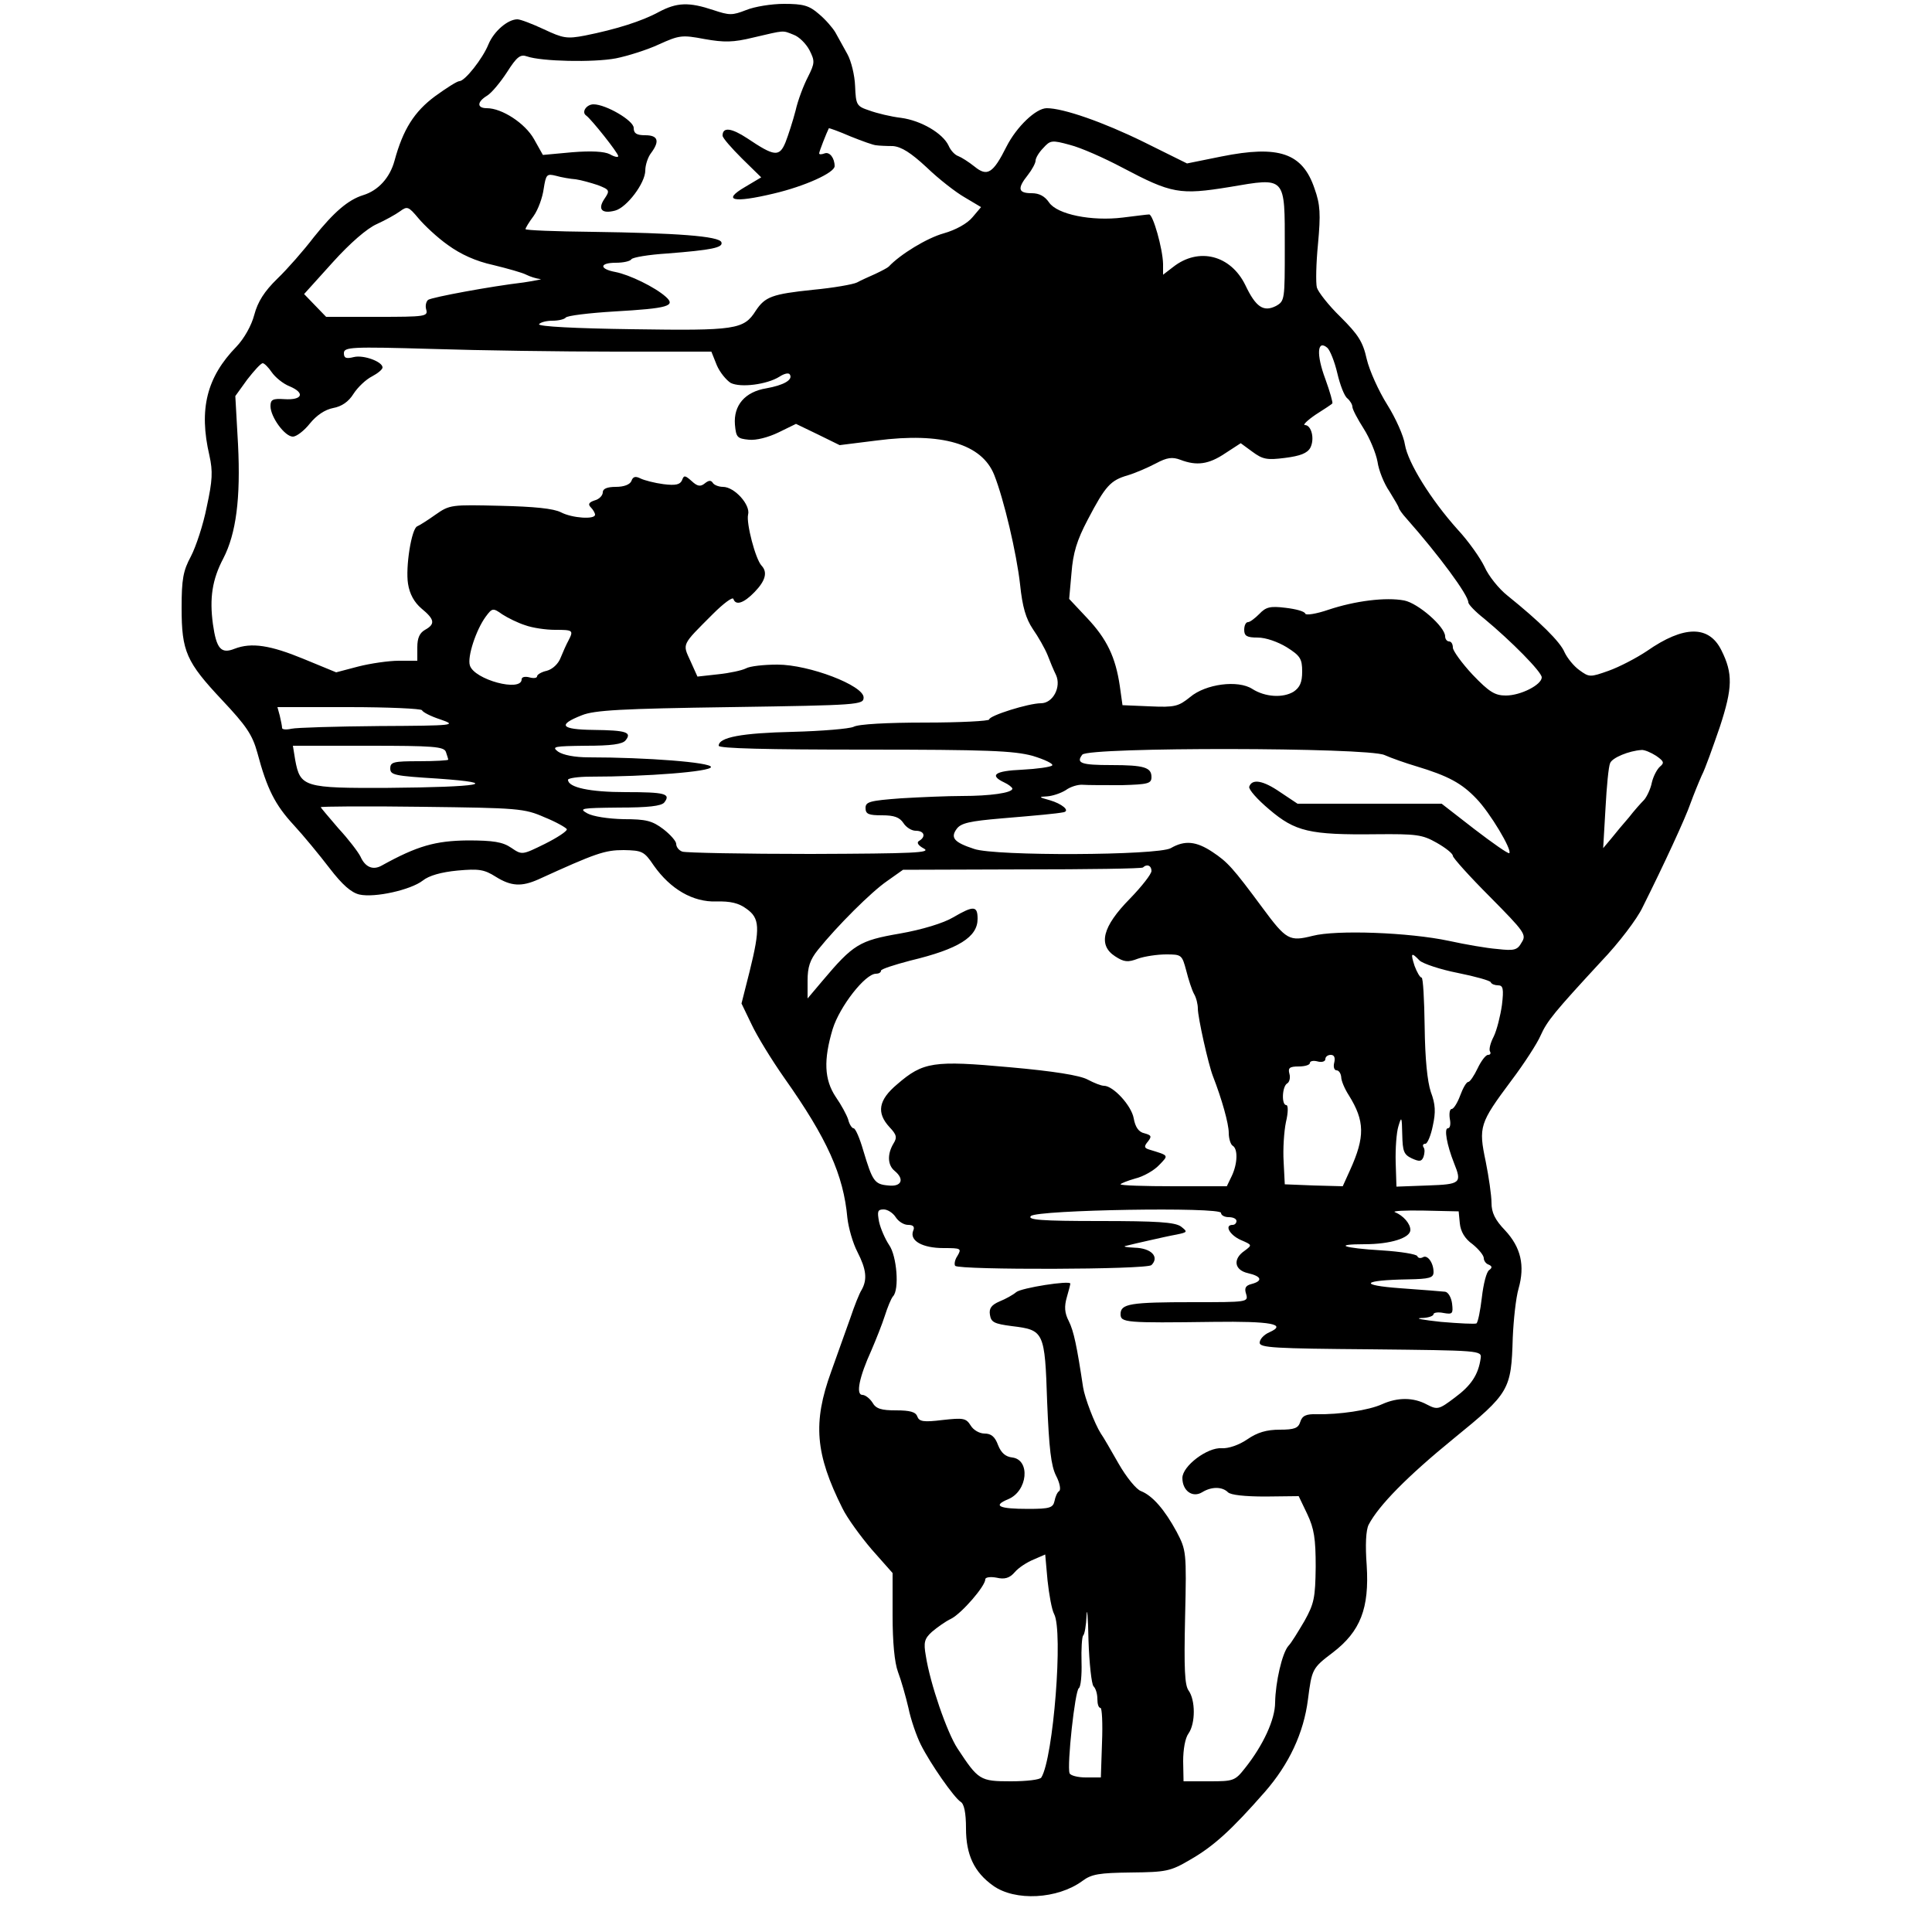 <?xml version="1.0" standalone="no"?>
<!DOCTYPE svg PUBLIC "-//W3C//DTD SVG 20010904//EN"
 "http://www.w3.org/TR/2001/REC-SVG-20010904/DTD/svg10.dtd">
<svg version="1.0" xmlns="http://www.w3.org/2000/svg"
 width="500pt" height="500pt" viewBox="0 0 500 500"
 preserveAspectRatio="xMidYMid meet">
<g transform="translate(0,500) scale(0.1,-0.1)"
fill="#000000" stroke="none">
<path d="M1705 4969 c-44 -24 -111 -45 -191 -61 -47 -9 -57 -7 -106 16 -30 14
-61 26 -69 26 -25 0 -61 -31 -75 -65 -15 -37 -61 -95 -75 -95 -6 0 -34 -18
-63 -39 -54 -40 -83 -86 -105 -167 -12 -44 -42 -77 -81 -89 -39 -12 -76 -44
-128 -109 -26 -34 -68 -82 -94 -107 -34 -33 -51 -60 -60 -94 -7 -27 -26 -61
-46 -82 -77 -79 -98 -162 -70 -282 9 -41 8 -64 -7 -133 -9 -46 -28 -103 -41
-128 -20 -37 -24 -59 -24 -133 0 -113 12 -140 105 -239 62 -66 78 -89 91 -136
25 -94 46 -135 94 -187 25 -27 67 -78 93 -112 33 -43 56 -63 77 -68 40 -9 133
12 164 36 16 13 48 22 90 26 55 5 69 3 99 -16 40 -25 67 -26 110 -7 149 68
172 76 221 76 48 -1 53 -3 78 -40 43 -61 101 -95 162 -93 36 1 58 -4 78 -19
34 -24 36 -49 8 -162 l-21 -83 26 -54 c14 -30 52 -92 85 -139 111 -157 153
-251 163 -362 3 -26 14 -65 26 -88 23 -45 26 -71 11 -98 -6 -9 -19 -42 -29
-72 -11 -30 -33 -93 -50 -140 -48 -132 -41 -213 29 -353 12 -25 47 -73 76
-107 l54 -61 0 -109 c0 -70 5 -123 14 -147 8 -21 20 -63 27 -93 6 -30 21 -73
32 -95 25 -50 86 -137 103 -148 9 -5 14 -28 14 -69 0 -68 21 -113 70 -148 57
-41 167 -35 231 12 24 18 44 21 126 22 91 1 102 3 153 33 61 35 107 77 193
175 63 72 101 153 112 240 10 78 11 81 64 121 72 55 95 115 88 226 -4 53 -2
91 5 105 26 50 101 126 220 223 145 118 149 126 153 261 2 46 8 103 15 127 17
60 6 107 -35 151 -26 27 -35 46 -35 71 0 19 -7 67 -15 107 -19 90 -16 99 66
209 34 45 68 98 76 117 17 38 36 61 157 192 45 47 93 110 107 140 55 110 111
231 124 269 8 22 21 54 29 72 9 17 29 74 47 126 33 101 34 138 4 198 -32 65
-97 65 -193 -2 -27 -18 -71 -41 -99 -51 -48 -17 -50 -17 -76 2 -14 10 -31 31
-38 46 -11 27 -65 80 -147 146 -23 18 -50 52 -60 75 -11 23 -42 67 -70 97 -69
77 -128 172 -136 219 -3 22 -24 69 -46 104 -22 35 -46 88 -53 118 -10 45 -22
63 -68 109 -31 30 -58 65 -61 76 -3 12 -2 63 3 113 7 77 6 101 -9 143 -31 92
-92 113 -241 83 l-89 -18 -113 56 c-104 51 -207 87 -250 87 -28 0 -78 -48
-104 -99 -35 -70 -50 -79 -83 -52 -15 12 -34 24 -42 27 -9 3 -20 15 -25 27
-15 32 -71 65 -123 72 -26 3 -63 12 -82 19 -33 11 -35 14 -37 63 -1 28 -10 65
-20 83 -10 18 -24 43 -31 56 -7 12 -26 34 -43 48 -25 22 -41 26 -90 26 -32 0
-76 -7 -98 -16 -36 -14 -43 -14 -85 0 -63 21 -94 20 -141 -5z m349 -59 c14 -5
32 -23 41 -40 14 -28 14 -33 -4 -69 -11 -21 -26 -60 -32 -87 -7 -27 -19 -64
-26 -82 -16 -39 -29 -37 -99 10 -41 27 -64 30 -64 7 0 -6 23 -32 50 -59 l50
-49 -42 -25 c-60 -35 -31 -42 74 -17 81 19 158 54 158 71 0 21 -13 38 -26 33
-8 -3 -14 -3 -14 0 0 5 19 53 25 65 1 1 26 -8 56 -21 30 -12 60 -23 67 -23 6
-1 26 -2 43 -2 22 -2 46 -17 87 -55 31 -30 76 -65 99 -78 l42 -25 -22 -26
c-13 -16 -43 -33 -75 -42 -43 -12 -112 -54 -142 -86 -3 -3 -18 -11 -35 -19
-16 -7 -38 -17 -47 -22 -10 -5 -61 -14 -114 -19 -106 -11 -124 -18 -148 -54
-31 -49 -52 -52 -319 -48 -147 2 -245 7 -242 13 4 5 19 9 35 9 16 0 31 4 34 8
3 5 60 12 127 16 138 8 159 14 132 38 -28 25 -94 57 -130 64 -43 8 -42 24 1
24 19 0 37 4 40 9 3 5 45 12 93 15 114 9 145 15 140 29 -5 16 -118 24 -334 27
-95 1 -173 4 -173 7 0 3 9 18 21 34 12 17 23 48 26 70 6 38 8 40 32 34 14 -4
37 -8 51 -9 14 -2 39 -9 57 -15 31 -12 32 -14 17 -36 -18 -27 -6 -39 28 -30
30 8 78 71 78 104 0 14 7 35 15 45 23 31 18 46 -15 46 -23 0 -30 5 -30 19 0
19 -72 61 -104 61 -18 0 -32 -20 -19 -29 13 -9 83 -97 83 -105 0 -4 -10 -2
-22 5 -14 7 -47 9 -97 5 l-76 -7 -23 41 c-23 41 -83 80 -122 80 -26 0 -26 16
0 32 12 7 35 35 52 61 26 41 35 47 52 41 37 -13 172 -16 230 -5 30 6 81 22
111 36 53 24 60 25 118 14 51 -9 74 -9 127 4 82 19 74 19 104 7z m851 -344
c127 -67 148 -71 277 -50 147 25 143 29 143 -156 0 -136 0 -139 -23 -152 -32
-16 -52 -3 -79 54 -38 78 -121 99 -187 47 l-26 -20 0 28 c-1 40 -26 128 -36
128 -5 0 -35 -4 -68 -8 -81 -10 -170 8 -191 39 -11 16 -25 24 -45 24 -35 0
-38 12 -10 47 11 14 20 31 20 37 0 7 9 22 20 33 18 20 22 21 69 8 28 -7 89
-34 136 -59z m-1746 -200 c33 -24 72 -42 118 -52 37 -9 76 -20 85 -25 10 -5
26 -10 35 -11 10 0 -9 -4 -42 -9 -85 -10 -236 -38 -247 -45 -5 -4 -8 -15 -5
-25 5 -18 -2 -19 -127 -19 l-132 0 -29 30 -28 29 74 82 c45 50 89 88 114 99
22 10 49 25 60 33 19 14 22 13 48 -18 15 -18 49 -50 76 -69z m2302 -332 c7
-30 18 -59 26 -65 7 -6 13 -16 13 -22 0 -6 13 -31 29 -56 16 -25 32 -64 36
-86 3 -22 17 -57 31 -77 13 -21 24 -40 24 -42 0 -3 9 -16 20 -28 84 -95 160
-198 160 -217 0 -5 18 -24 41 -42 70 -58 149 -138 149 -152 0 -19 -54 -47 -93
-47 -28 0 -43 9 -86 54 -28 30 -51 62 -51 70 0 9 -4 16 -10 16 -5 0 -10 6 -10
13 0 25 -70 86 -106 93 -48 9 -127 -1 -196 -24 -32 -11 -59 -15 -60 -10 -2 6
-25 12 -51 15 -40 5 -51 2 -68 -16 -11 -11 -24 -21 -29 -21 -6 0 -10 -9 -10
-20 0 -16 7 -20 35 -20 21 0 52 -11 75 -25 35 -22 40 -30 40 -63 0 -28 -6 -41
-22 -52 -28 -17 -74 -14 -107 7 -37 24 -121 13 -161 -21 -30 -24 -39 -27 -104
-24 l-71 3 -7 50 c-11 74 -33 121 -85 176 l-46 49 6 67 c4 52 14 85 42 138 46
88 59 102 104 115 20 6 52 20 73 31 28 15 42 17 63 9 42 -16 73 -12 116 17
l40 26 30 -22 c27 -20 38 -22 85 -16 39 5 57 12 65 26 12 23 3 59 -14 59 -6 0
6 12 28 27 22 14 42 27 43 29 2 1 -6 30 -18 63 -24 64 -21 103 5 81 7 -6 19
-36 26 -66z m-1869 56 l249 0 14 -35 c8 -19 25 -39 36 -46 26 -13 94 -4 126
16 12 8 24 11 27 6 9 -14 -16 -28 -61 -36 -55 -9 -85 -44 -81 -94 3 -33 6 -36
36 -39 19 -2 50 6 77 19 l45 22 56 -27 57 -28 96 12 c169 22 272 -9 304 -89
25 -63 58 -203 67 -284 6 -58 15 -88 33 -115 14 -20 31 -50 38 -67 6 -16 16
-40 22 -52 14 -31 -8 -73 -39 -73 -32 0 -134 -32 -134 -42 0 -4 -75 -8 -166
-8 -97 0 -173 -4 -185 -11 -11 -5 -81 -11 -157 -13 -132 -3 -192 -14 -192 -36
0 -7 126 -10 377 -10 319 0 386 -3 435 -16 33 -10 55 -21 51 -25 -4 -4 -39 -9
-78 -11 -70 -3 -86 -14 -46 -33 11 -5 21 -13 21 -16 0 -11 -58 -19 -130 -19
-37 0 -108 -3 -158 -6 -81 -6 -92 -9 -92 -25 0 -16 8 -19 43 -19 31 0 45 -5
55 -20 7 -11 21 -20 32 -20 22 0 27 -15 9 -26 -8 -4 -3 -12 12 -20 20 -11 -25
-13 -293 -14 -174 0 -323 3 -332 6 -9 3 -16 12 -16 20 0 7 -15 24 -33 38 -29
22 -45 26 -103 26 -41 1 -79 7 -94 15 -23 13 -16 14 81 15 77 0 110 4 118 13
18 23 2 27 -100 27 -92 0 -149 12 -149 32 0 4 26 8 58 8 145 0 312 13 312 25
0 12 -167 25 -316 25 -37 0 -67 6 -80 15 -17 13 -10 14 72 15 66 0 95 4 103
14 17 21 2 26 -83 27 -85 1 -94 13 -30 38 32 13 102 17 384 21 334 5 345 6
345 25 0 31 -141 85 -223 85 -35 0 -72 -4 -82 -10 -10 -5 -42 -12 -71 -15
l-54 -6 -18 40 c-21 46 -24 40 58 122 27 27 51 45 53 39 6 -18 27 -11 55 18
28 29 34 51 18 68 -16 17 -40 110 -35 132 7 25 -35 72 -65 72 -11 0 -23 5 -26
10 -5 8 -11 7 -21 -1 -11 -9 -19 -8 -34 6 -17 15 -20 16 -25 2 -5 -11 -16 -14
-48 -10 -23 3 -50 10 -60 15 -12 6 -19 5 -23 -7 -4 -9 -19 -15 -40 -15 -23 0
-34 -5 -34 -14 0 -8 -9 -18 -21 -21 -15 -5 -18 -10 -10 -18 6 -6 11 -15 11
-19 0 -13 -59 -9 -88 6 -19 10 -70 15 -157 17 -127 3 -131 3 -168 -23 -21 -15
-42 -28 -47 -30 -15 -5 -31 -106 -24 -149 4 -26 16 -48 35 -64 34 -28 36 -40
9 -55 -14 -8 -20 -21 -20 -45 l0 -35 -48 0 c-26 0 -74 -7 -105 -15 l-57 -15
-85 35 c-85 35 -134 43 -178 26 -35 -14 -47 0 -56 64 -9 67 -2 115 27 170 33
64 45 155 38 295 l-7 125 31 43 c18 23 35 42 40 42 4 0 15 -11 23 -23 9 -13
29 -30 47 -37 40 -17 33 -36 -14 -33 -30 2 -36 -1 -36 -18 0 -28 37 -79 58
-79 9 0 29 15 44 34 17 21 39 36 60 40 22 4 40 16 53 37 11 17 32 37 48 45 15
8 27 18 27 23 0 15 -49 33 -74 27 -20 -5 -26 -3 -26 10 0 16 19 17 227 11 124
-4 338 -7 475 -7z m-233 -708 c19 -7 54 -12 77 -12 47 0 49 -1 35 -28 -5 -9
-14 -29 -20 -44 -6 -16 -21 -30 -36 -34 -14 -3 -25 -10 -25 -14 0 -5 -9 -6
-20 -3 -11 3 -20 1 -20 -5 0 -34 -123 -1 -134 36 -7 22 16 92 41 126 17 23 19
23 43 6 14 -9 40 -22 59 -28z m-267 -220 c2 -5 23 -16 48 -24 43 -15 38 -16
-159 -17 -112 -1 -214 -4 -227 -7 -13 -3 -24 -2 -24 2 0 5 -3 19 -6 32 l-6 22
185 0 c102 0 187 -4 189 -8z m62 -108 c3 -9 6 -18 6 -20 0 -2 -34 -4 -75 -4
-67 0 -75 -2 -75 -19 0 -17 12 -19 123 -26 170 -12 110 -22 -129 -24 -217 -1
-227 2 -240 72 l-6 37 195 0 c168 0 196 -2 201 -16z m2429 -8 c18 -8 55 -21
82 -29 83 -25 118 -44 156 -84 35 -36 93 -133 85 -141 -3 -2 -43 26 -90 62
l-85 66 -186 0 -187 0 -45 30 c-45 31 -73 35 -80 14 -2 -7 21 -33 52 -59 67
-57 104 -66 276 -64 105 1 120 -1 157 -22 23 -13 42 -28 42 -34 0 -5 43 -53
96 -106 90 -91 95 -98 82 -118 -11 -20 -19 -22 -63 -17 -27 2 -84 12 -125 21
-103 22 -292 29 -353 13 -60 -15 -68 -11 -130 73 -77 104 -90 118 -129 144
-42 28 -72 31 -108 10 -34 -19 -455 -21 -509 -2 -52 17 -62 29 -45 52 11 15
34 20 116 27 95 8 140 12 161 16 17 4 -5 22 -36 31 -29 8 -30 9 -7 10 14 1 35
8 48 16 12 9 32 15 44 14 13 -1 58 -1 101 -1 68 2 77 4 77 21 0 25 -19 31
-104 31 -78 0 -92 5 -75 27 17 20 738 19 782 -1z m703 -2 c20 -14 22 -18 10
-28 -7 -6 -17 -24 -21 -41 -3 -16 -13 -37 -20 -45 -8 -8 -26 -28 -39 -45 -14
-16 -35 -41 -46 -55 l-21 -25 6 103 c3 57 8 109 12 117 5 14 49 32 81 34 7 1
24 -6 38 -15z m-2877 -159 c30 -12 56 -27 58 -31 1 -5 -25 -22 -57 -38 -59
-29 -59 -29 -87 -10 -22 15 -46 19 -113 19 -83 -1 -130 -14 -222 -65 -23 -13
-43 -4 -55 23 -6 12 -31 45 -57 73 -25 29 -46 54 -46 55 0 2 118 3 262 1 248
-3 265 -4 317 -27z m1571 -139 c0 -8 -25 -40 -56 -72 -71 -72 -83 -120 -38
-149 23 -15 33 -16 59 -6 17 6 50 11 73 11 40 0 41 -1 52 -42 6 -24 15 -51 20
-60 6 -10 10 -27 10 -38 0 -23 27 -144 39 -175 23 -59 41 -123 41 -147 0 -15
5 -30 10 -33 14 -8 13 -46 -2 -78 l-13 -27 -137 0 c-76 0 -138 2 -138 5 0 2
17 9 38 15 21 5 49 21 62 35 25 26 26 24 -26 40 -13 4 -14 8 -3 21 10 13 9 16
-9 21 -15 3 -24 16 -28 39 -6 33 -53 84 -77 84 -7 0 -25 7 -42 16 -20 11 -89
22 -202 32 -197 18 -224 14 -291 -44 -49 -41 -54 -74 -20 -111 19 -20 20 -27
10 -43 -16 -27 -15 -55 3 -70 27 -22 18 -42 -16 -38 -36 3 -41 11 -65 91 -9
31 -20 57 -25 57 -4 0 -11 10 -14 23 -4 12 -18 38 -32 58 -30 45 -32 96 -8
176 18 58 84 143 112 143 7 0 13 3 13 8 0 4 34 15 76 26 125 30 174 61 174
108 0 34 -10 35 -63 4 -25 -15 -81 -32 -138 -42 -105 -18 -121 -28 -201 -123
l-38 -45 0 46 c0 35 6 54 27 80 49 61 138 150 179 178 l41 29 308 1 c170 0
311 2 313 5 10 10 22 5 22 -9z m694 -232 c9 -8 53 -23 99 -32 45 -9 84 -20 85
-24 2 -5 11 -8 19 -8 13 0 15 -9 10 -51 -4 -28 -13 -64 -21 -81 -9 -17 -13
-34 -10 -39 3 -5 1 -9 -5 -9 -6 0 -18 -16 -27 -35 -9 -19 -20 -35 -24 -35 -5
0 -14 -16 -21 -35 -7 -19 -17 -35 -22 -35 -5 0 -7 -11 -5 -25 3 -14 1 -25 -5
-25 -10 0 -3 -42 16 -90 21 -52 17 -55 -68 -58 l-81 -3 -2 63 c-1 35 2 77 7
93 8 27 9 26 10 -21 1 -44 4 -52 25 -62 20 -9 25 -8 30 4 3 9 4 20 0 25 -3 5
-1 9 5 9 5 0 14 21 19 46 8 36 7 56 -5 88 -9 27 -15 85 -16 169 -1 70 -4 127
-8 127 -4 0 -12 14 -18 30 -11 34 -9 37 13 14z m-221 -264 c-3 -11 0 -20 6
-20 6 0 11 -8 12 -17 0 -10 9 -31 20 -48 41 -66 42 -107 3 -193 l-19 -42 -75
2 -75 3 -3 59 c-2 32 1 78 6 102 6 25 6 44 1 44 -13 0 -11 48 2 56 6 3 9 15 6
25 -4 15 0 19 24 19 16 0 29 4 29 9 0 5 9 7 20 4 11 -3 20 0 20 6 0 6 6 11 14
11 9 0 12 -7 9 -20z m-1135 -400 c7 -11 21 -20 32 -20 14 0 18 -5 13 -16 -9
-25 24 -44 79 -44 45 0 47 -1 36 -20 -7 -10 -9 -22 -6 -26 12 -11 496 -10 508
2 21 21 0 44 -44 45 -22 1 -32 3 -21 5 11 3 38 9 60 14 22 5 53 12 70 15 29 6
29 7 11 21 -16 11 -62 14 -210 14 -152 0 -188 3 -178 13 17 16 492 24 492 8 0
-6 9 -11 20 -11 11 0 20 -4 20 -10 0 -5 -4 -10 -10 -10 -22 0 -8 -26 21 -39
30 -13 30 -13 10 -28 -31 -21 -27 -50 9 -58 35 -8 39 -20 9 -28 -16 -4 -19
-11 -14 -26 6 -21 3 -21 -137 -21 -163 0 -188 -4 -188 -31 0 -22 13 -23 240
-20 150 2 192 -6 145 -27 -14 -6 -25 -18 -25 -27 0 -13 39 -15 288 -17 281 -3
287 -3 284 -23 -6 -43 -25 -71 -67 -102 -41 -31 -45 -32 -72 -18 -35 19 -76
19 -116 1 -35 -16 -111 -27 -169 -26 -28 1 -38 -4 -43 -20 -5 -16 -15 -20 -53
-20 -34 0 -58 -7 -84 -25 -22 -15 -49 -24 -66 -23 -37 3 -102 -46 -102 -77 0
-33 26 -52 51 -37 24 15 52 15 67 0 7 -7 43 -11 97 -11 l86 1 22 -46 c18 -38
22 -64 22 -137 -1 -80 -4 -95 -29 -140 -16 -27 -34 -57 -42 -65 -16 -19 -33
-93 -34 -146 0 -44 -31 -111 -78 -170 -26 -33 -30 -34 -93 -34 l-66 0 -1 52
c0 30 5 60 14 72 18 26 18 86 0 111 -10 14 -12 56 -9 190 4 170 3 173 -22 221
-31 57 -62 93 -92 105 -12 4 -38 36 -58 71 -20 35 -40 70 -46 78 -16 25 -42
93 -46 120 -16 106 -24 145 -37 171 -11 21 -12 38 -5 62 5 17 9 33 9 35 0 9
-127 -11 -140 -22 -8 -7 -28 -18 -43 -24 -21 -9 -28 -18 -25 -35 3 -19 11 -23
57 -29 83 -10 85 -14 91 -196 5 -121 10 -165 23 -191 10 -19 13 -37 8 -40 -5
-3 -10 -15 -12 -26 -4 -17 -12 -20 -68 -20 -76 0 -93 8 -52 25 51 21 58 102
11 108 -18 2 -29 12 -37 32 -8 22 -18 30 -35 30 -13 0 -29 9 -36 21 -12 19
-19 20 -73 14 -49 -6 -60 -4 -65 9 -4 12 -19 16 -55 16 -38 0 -52 4 -61 20 -7
11 -19 20 -26 20 -18 0 -8 47 23 115 12 28 28 68 35 90 7 22 16 44 21 50 17
17 10 105 -10 133 -10 15 -22 42 -26 60 -5 27 -4 32 12 32 10 0 24 -9 31 -20z
m1460 -16 c2 -21 13 -40 33 -54 16 -13 29 -29 29 -36 0 -7 6 -15 13 -17 9 -4
9 -8 1 -14 -7 -4 -15 -36 -19 -71 -4 -34 -10 -64 -14 -67 -4 -2 -45 0 -92 4
-46 5 -69 9 -51 10 17 0 32 5 32 10 0 4 12 6 26 3 23 -4 25 -2 22 24 -2 16
-10 30 -18 31 -8 1 -60 5 -115 9 -111 8 -100 21 18 23 57 1 67 4 67 19 0 24
-16 46 -28 38 -6 -3 -12 -2 -14 3 -1 5 -43 12 -92 15 -100 6 -128 16 -44 16
66 0 118 16 118 37 0 16 -18 37 -40 46 -8 3 26 5 75 4 l90 -2 3 -31z m-1050
-1011 c24 -44 -2 -373 -33 -423 -3 -6 -39 -10 -79 -10 -80 0 -84 3 -138 85
-27 41 -71 168 -82 240 -6 34 -4 44 16 62 13 11 35 27 50 34 27 14 88 84 88
102 0 5 13 7 29 4 21 -5 34 -1 47 14 10 12 32 26 49 33 l30 13 6 -67 c4 -37
11 -76 17 -87z m102 -187 c6 -6 10 -20 10 -33 0 -13 3 -23 8 -23 4 0 6 -40 4
-90 l-3 -90 -39 0 c-21 0 -40 5 -42 11 -7 20 14 214 24 220 5 3 8 34 7 67 -1
34 1 65 4 69 4 3 8 27 9 52 1 25 4 -3 5 -64 2 -60 8 -114 13 -119z"/>
</g>
</svg>
